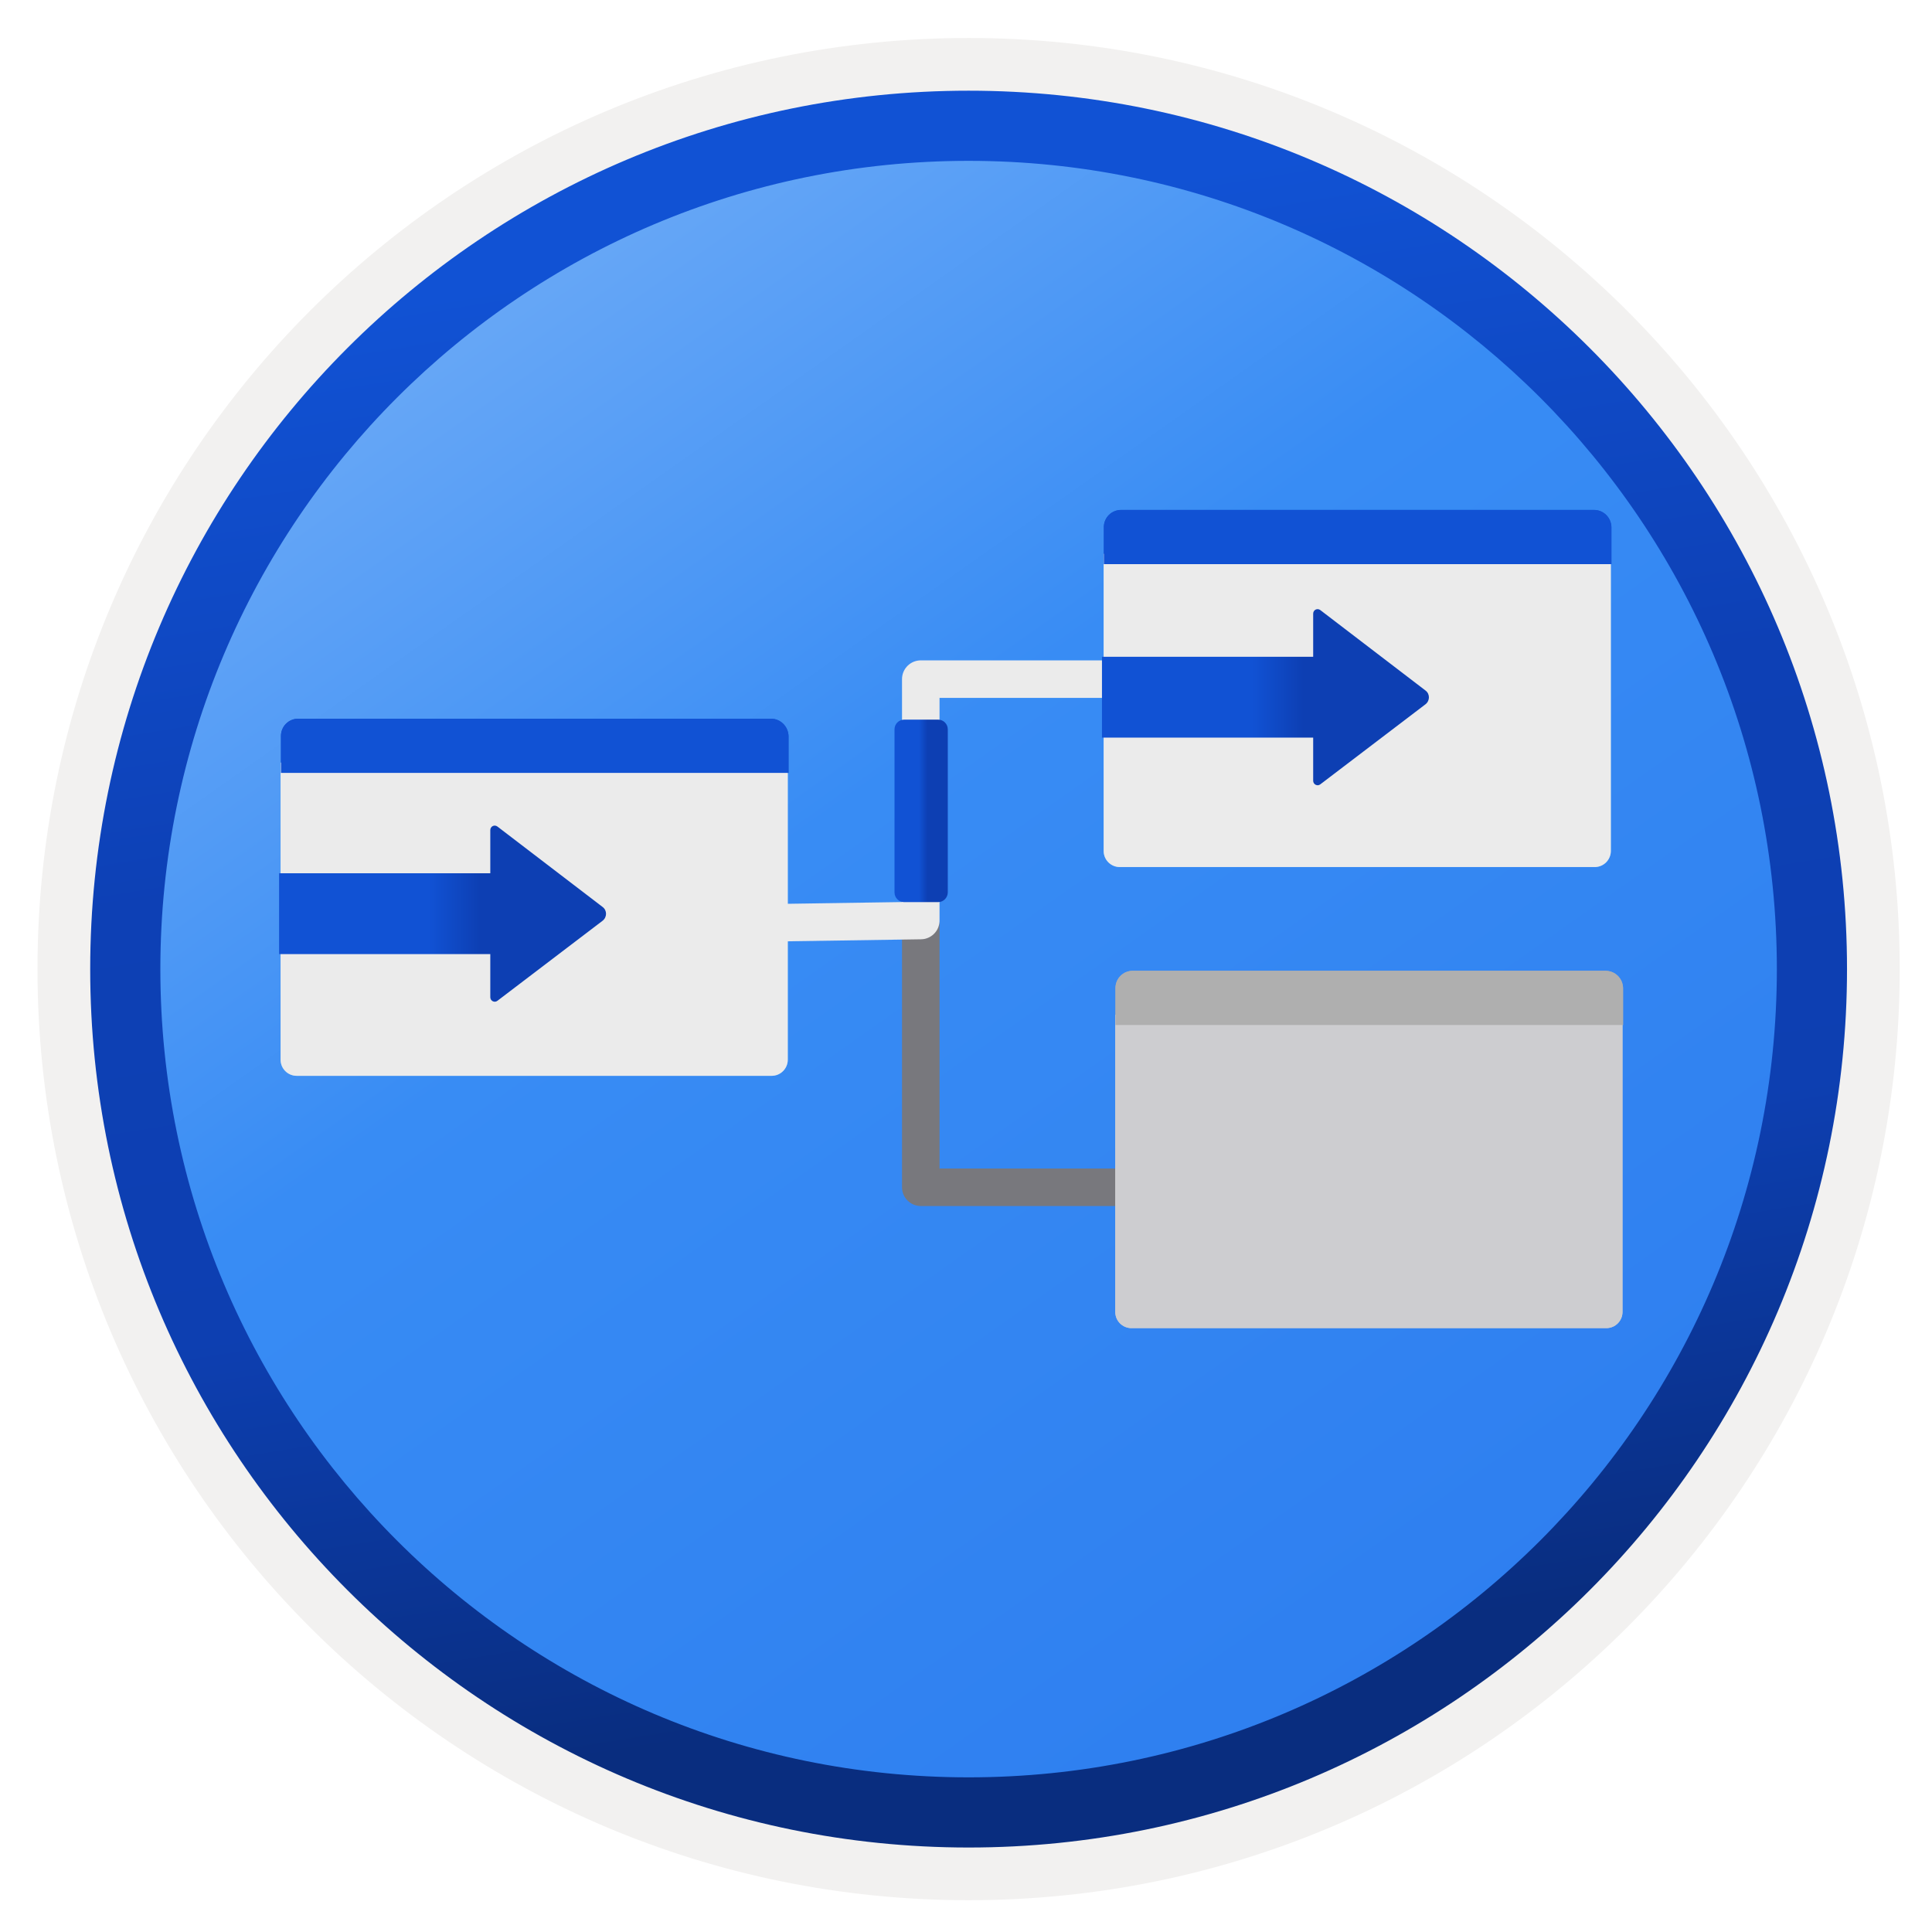 <svg width="103" height="103" viewBox="0 0 103 103" fill="none" xmlns="http://www.w3.org/2000/svg">
<path d="M51.639 98.475C25.789 98.475 4.829 77.525 4.829 51.666C4.829 25.805 25.789 4.855 51.639 4.855C77.489 4.855 98.449 25.816 98.449 51.666C98.449 77.516 77.489 98.475 51.639 98.475Z" fill="url(#paint0_linear)"/>
<path fill-rule="evenodd" clip-rule="evenodd" d="M97.539 51.665C97.539 77.015 76.989 97.565 51.639 97.565C26.289 97.565 5.739 77.015 5.739 51.665C5.739 26.315 26.289 5.765 51.639 5.765C76.989 5.765 97.539 26.315 97.539 51.665ZM51.639 2.025C79.059 2.025 101.279 24.245 101.279 51.665C101.279 79.085 79.049 101.305 51.639 101.305C24.219 101.305 1.999 79.075 1.999 51.665C1.999 24.245 24.219 2.025 51.639 2.025Z" fill="#F2F1F0"/>
<path fill-rule="evenodd" clip-rule="evenodd" d="M94.729 51.666C94.729 75.466 75.439 94.755 51.639 94.755C27.839 94.755 8.549 75.466 8.549 51.666C8.549 27.866 27.839 8.575 51.639 8.575C75.439 8.575 94.729 27.866 94.729 51.666ZM51.639 4.835C77.499 4.835 98.469 25.805 98.469 51.666C98.469 77.525 77.499 98.496 51.639 98.496C25.779 98.496 4.809 77.525 4.809 51.666C4.809 25.805 25.769 4.835 51.639 4.835Z" fill="url(#paint1_linear)"/>
<path d="M67.219 63.296H49.089V49.176" stroke="#78787D" stroke-width="2" stroke-miterlimit="10" stroke-linejoin="round"/>
<path d="M42.019 40.655H14.959V56.495C14.959 56.975 15.349 57.355 15.819 57.355H41.139C41.619 57.355 41.999 56.965 41.999 56.495V40.655H42.019Z" fill="url(#paint2_linear)"/>
<path d="M41.099 38.315H15.899C15.389 38.315 14.979 38.725 14.979 39.235V41.205H42.039V39.235C42.019 38.725 41.609 38.315 41.099 38.315Z" fill="url(#paint3_linear)"/>
<path d="M85.899 29.525H58.839V45.365C58.839 45.845 59.229 46.225 59.699 46.225H85.019C85.499 46.225 85.879 45.835 85.879 45.365V29.525H85.899Z" fill="url(#paint4_linear)"/>
<path d="M84.979 27.186H59.769C59.259 27.186 58.849 27.596 58.849 28.105V30.076H85.909V28.105C85.899 27.596 85.489 27.186 84.979 27.186Z" fill="url(#paint5_linear)"/>
<path d="M86.519 54.105H59.459V69.945C59.459 70.425 59.849 70.805 60.319 70.805H85.639C86.119 70.805 86.499 70.415 86.499 69.945V54.105H86.519Z" fill="#CDCDD0"/>
<path d="M85.589 51.756H60.389C59.879 51.756 59.469 52.166 59.469 52.676V54.646H86.529V52.676C86.519 52.166 86.109 51.756 85.589 51.756Z" fill="#AFAFAF"/>
<path d="M61.139 36.206H49.089V49.076L37.769 49.246" stroke="#EBEBEB" stroke-width="2" stroke-miterlimit="10" stroke-linejoin="round"/>
<path d="M42.019 40.655H14.959V56.495C14.959 56.975 15.349 57.355 15.819 57.355H41.139C41.619 57.355 41.999 56.965 41.999 56.495V40.655H42.019Z" fill="#EBEBEB"/>
<path d="M41.099 38.315H15.899C15.389 38.315 14.979 38.725 14.979 39.235V41.205H42.039V39.235C42.019 38.725 41.609 38.315 41.099 38.315Z" fill="url(#paint6_linear)"/>
<path d="M85.899 29.525H58.839V45.365C58.839 45.845 59.229 46.225 59.699 46.225H85.019C85.499 46.225 85.879 45.835 85.879 45.365V29.525H85.899Z" fill="#EBEBEB"/>
<path d="M84.979 27.186H59.769C59.259 27.186 58.849 27.596 58.849 28.105V30.076H85.909V28.105C85.899 27.596 85.489 27.186 84.979 27.186Z" fill="url(#paint7_linear)"/>
<path d="M86.519 54.105H59.459V69.945C59.459 70.425 59.849 70.805 60.319 70.805H85.639C86.119 70.805 86.499 70.415 86.499 69.945V54.105H86.519Z" fill="#CDCDD0"/>
<path d="M85.589 51.756H60.389C59.879 51.756 59.469 52.166 59.469 52.676V54.646H86.529V52.676C86.519 52.166 86.109 51.756 85.589 51.756Z" fill="#AFAFAF"/>
<path d="M75.999 36.815L70.389 32.525C70.229 32.405 70.009 32.515 70.009 32.715V35.015H58.749V39.325H70.009V41.625C70.009 41.825 70.239 41.935 70.389 41.815L75.999 37.545C76.239 37.355 76.239 36.995 75.999 36.815Z" fill="url(#paint8_linear)"/>
<path d="M32.129 48.355L26.519 44.065C26.359 43.945 26.139 44.055 26.139 44.255V46.555H14.879V50.865H26.139V53.165C26.139 53.365 26.369 53.475 26.519 53.355L32.129 49.085C32.369 48.895 32.369 48.535 32.129 48.355Z" fill="url(#paint9_linear)"/>
<path d="M50.009 48.095H48.209C47.919 48.095 47.689 47.865 47.689 47.575V38.885C47.689 38.595 47.919 38.365 48.209 38.365H50.009C50.299 38.365 50.529 38.595 50.529 38.885V47.575C50.529 47.855 50.299 48.095 50.009 48.095Z" fill="url(#paint10_linear)"/>
<defs>
<linearGradient id="paint0_linear" x1="6.862" y1="-11.807" x2="84.248" y2="97.893" gradientUnits="userSpaceOnUse">
<stop stop-color="#97C3F9"/>
<stop offset="0.497" stop-color="#388CF4"/>
<stop offset="1" stop-color="#2C7CEF"/>
</linearGradient>
<linearGradient id="paint1_linear" x1="44.138" y1="5.205" x2="57.745" y2="89.488" gradientUnits="userSpaceOnUse">
<stop offset="0.083" stop-color="#1152D4"/>
<stop offset="0.43" stop-color="#0D40B5"/>
<stop offset="0.706" stop-color="#0D3FB1"/>
<stop offset="1" stop-color="#092D7F"/>
</linearGradient>
<linearGradient id="paint2_linear" x1="14.961" y1="49.008" x2="42.019" y2="49.008" gradientUnits="userSpaceOnUse">
<stop stop-color="#76C0FD"/>
<stop offset="1" stop-color="#63B2FB"/>
</linearGradient>
<linearGradient id="paint3_linear" x1="9.93" y1="16.511" x2="71.705" y2="94.87" gradientUnits="userSpaceOnUse">
<stop offset="0.46" stop-color="#1152D4"/>
<stop offset="0.616" stop-color="#0D3FB3"/>
</linearGradient>
<linearGradient id="paint4_linear" x1="58.843" y1="37.877" x2="85.901" y2="37.877" gradientUnits="userSpaceOnUse">
<stop stop-color="#76C0FD"/>
<stop offset="1" stop-color="#63B2FB"/>
</linearGradient>
<linearGradient id="paint5_linear" x1="53.895" y1="13.886" x2="150.496" y2="92.245" gradientUnits="userSpaceOnUse">
<stop offset="0.46" stop-color="#1152D4"/>
<stop offset="0.616" stop-color="#0D3FB3"/>
</linearGradient>
<linearGradient id="paint6_linear" x1="9.93" y1="16.511" x2="71.705" y2="94.87" gradientUnits="userSpaceOnUse">
<stop offset="0.46" stop-color="#1152D4"/>
<stop offset="0.616" stop-color="#0D3FB3"/>
</linearGradient>
<linearGradient id="paint7_linear" x1="53.895" y1="13.886" x2="150.496" y2="92.245" gradientUnits="userSpaceOnUse">
<stop offset="0.46" stop-color="#1152D4"/>
<stop offset="0.616" stop-color="#0D3FB3"/>
</linearGradient>
<linearGradient id="paint8_linear" x1="58.746" y1="37.17" x2="76.183" y2="37.17" gradientUnits="userSpaceOnUse">
<stop offset="0.46" stop-color="#1152D4"/>
<stop offset="0.616" stop-color="#0D3FB3"/>
</linearGradient>
<linearGradient id="paint9_linear" x1="14.875" y1="48.71" x2="32.311" y2="48.71" gradientUnits="userSpaceOnUse">
<stop offset="0.46" stop-color="#1152D4"/>
<stop offset="0.616" stop-color="#0D3FB3"/>
</linearGradient>
<linearGradient id="paint10_linear" x1="47.694" y1="43.224" x2="50.529" y2="43.224" gradientUnits="userSpaceOnUse">
<stop offset="0.46" stop-color="#1152D4"/>
<stop offset="0.616" stop-color="#0D3FB3"/>
</linearGradient>
</defs>
</svg>
